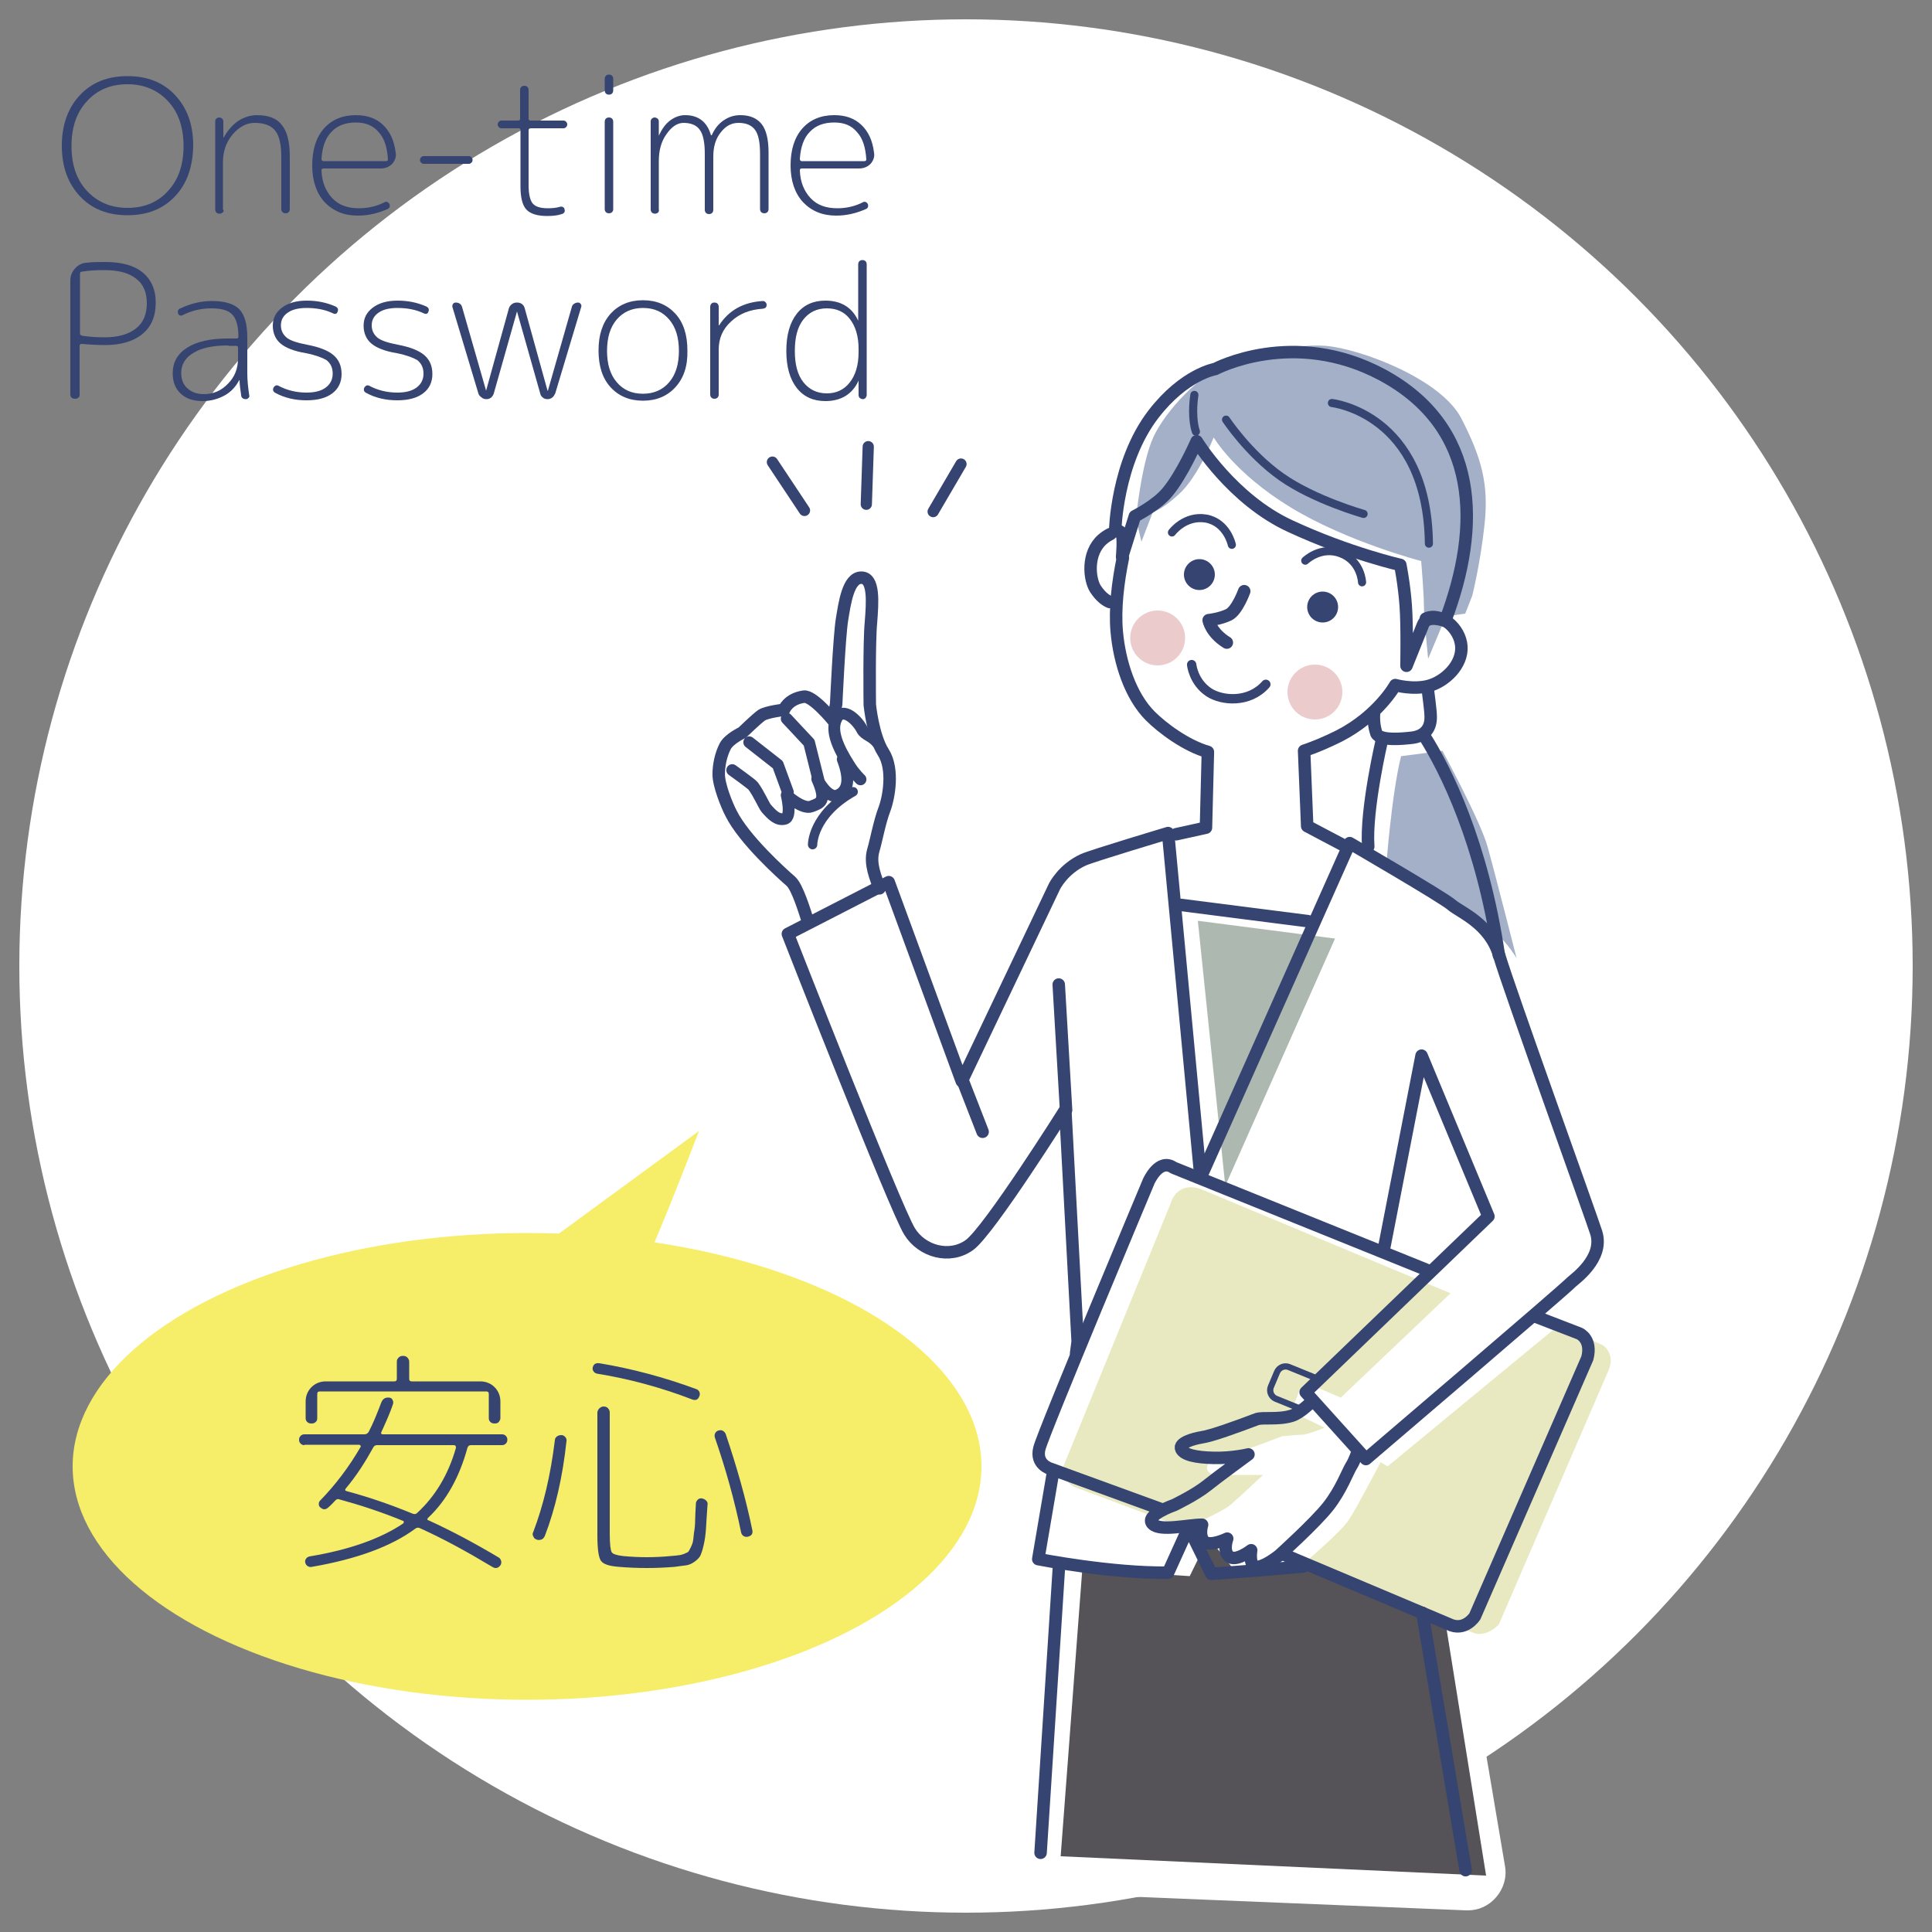 <?xml version="1.0" encoding="utf-8"?>
<!-- Generator: Adobe Illustrator 23.1.1, SVG Export Plug-In . SVG Version: 6.00 Build 0)  -->
<svg version="1.1" id="レイヤー_1" xmlns="http://www.w3.org/2000/svg" xmlns:xlink="http://www.w3.org/1999/xlink" x="0px"
	 y="0px" width="500px" height="500px" viewBox="0 0 500 500" style="enable-background:new 0 0 500 500;" xml:space="preserve">
<rect x="0" y="0" width="500" height="500" fill="#808080" stroke="none"/>
<style type="text/css">
	.st0{fill:#FFFFFF;}
	.st1{fill:#354471;}
	.st2{fill:#F6ED68;}
	.st3{fill:#A3B0C8;}
	.st4{fill:#555258;}
	.st5{fill:#E8E9C1;}
	.st6{fill:#ADB9B0;}
	.st7{fill:none;stroke:#354471;stroke-width:3.229;stroke-linecap:round;stroke-linejoin:round;stroke-miterlimit:10;}
	.st8{fill:#EBCBCB;}
	.st9{fill:none;stroke:#354471;stroke-width:2.422;stroke-linecap:round;stroke-linejoin:round;stroke-miterlimit:10;}
	.st10{fill:none;stroke:#354471;stroke-width:2.099;stroke-linecap:round;stroke-linejoin:round;stroke-miterlimit:10;}
	.st11{fill:none;stroke:#354471;stroke-width:3.053;stroke-linecap:round;stroke-linejoin:round;stroke-miterlimit:10;}
	.st12{fill:none;stroke:#354471;stroke-width:2.906;stroke-linecap:round;stroke-linejoin:round;stroke-miterlimit:10;}
	.st13{fill:none;stroke:#354471;stroke-width:1.614;stroke-linecap:round;stroke-linejoin:round;stroke-miterlimit:10;}
</style>
<g>
	<circle class="st0" cx="250" cy="250" r="245"/>
</g>
<g>
	<path class="st1" d="M45.3,50.8c-3.1,3.3-7.2,4.9-12.3,4.9c-5.1,0-9.2-1.6-12.3-4.9c-3.1-3.3-4.7-7.6-4.7-13.1
		c0-5.4,1.6-9.8,4.7-13.1c3.1-3.3,7.2-4.9,12.3-4.9c5.1,0,9.2,1.6,12.3,4.9c3.1,3.3,4.7,7.6,4.7,13.1C49.9,43.2,48.4,47.5,45.3,50.8
		z M43.5,26.2c-2.7-2.9-6.2-4.4-10.5-4.4c-4.4,0-7.9,1.5-10.5,4.4c-2.7,2.9-4,6.8-4,11.6s1.3,8.7,4,11.6c2.7,2.9,6.2,4.4,10.5,4.4
		c4.4,0,7.9-1.5,10.5-4.4c2.7-2.9,4-6.8,4-11.6S46.2,29.1,43.5,26.2z"/>
	<path class="st1" d="M57.6,55c-0.2,0.2-0.5,0.3-0.8,0.3c-0.3,0-0.6-0.1-0.8-0.3c-0.2-0.2-0.3-0.5-0.3-0.8V31.4
		c0-0.3,0.1-0.5,0.3-0.7c0.2-0.2,0.5-0.3,0.7-0.3c0.3,0,0.5,0.1,0.8,0.3c0.2,0.2,0.3,0.5,0.3,0.7l0,4.2c0,0,0,0,0,0
		c0.1,0,0.1,0,0.1,0c0.9-1.7,2.1-3.1,3.6-4.2c1.5-1,3.2-1.6,5-1.6c2.9,0,5.1,0.8,6.4,2.5c1.4,1.7,2.1,4.4,2.1,8.2v13.6
		c0,0.3-0.1,0.6-0.3,0.8c-0.2,0.2-0.5,0.3-0.8,0.3s-0.6-0.1-0.8-0.3c-0.2-0.2-0.3-0.5-0.3-0.8V40.7c0-3.3-0.5-5.6-1.6-6.9
		c-1-1.3-2.8-2-5.3-2c-2.1,0-4,1-5.7,3c-1.7,2-2.5,4.4-2.5,7.2v12.2C58,54.5,57.9,54.8,57.6,55z"/>
	<path class="st1" d="M92.6,55.8c-3.6,0-6.4-1.2-8.6-3.5c-2.1-2.3-3.2-5.5-3.2-9.5c0-4,1-7.2,3-9.5c2-2.3,4.8-3.5,8.3-3.5
		c2.9,0,5.2,0.8,7,2.5c1.8,1.7,2.9,4,3.3,7.2c0.2,1.1-0.2,2.1-0.9,2.9c-0.8,0.8-1.8,1.2-3,1.2H83.7c-0.4,0-0.5,0.2-0.5,0.5
		c0.1,3,1.1,5.4,2.8,7.2s4,2.6,6.9,2.6c2.3,0,4.6-0.5,6.7-1.6c0.2-0.1,0.5-0.1,0.7,0c0.2,0.1,0.4,0.3,0.5,0.5c0.2,0.6,0,1.1-0.5,1.3
		C97.8,55.2,95.3,55.8,92.6,55.8z M92.1,31.7c-2.7,0-4.8,0.8-6.3,2.4c-1.6,1.6-2.4,4-2.6,7c0,0.4,0.2,0.6,0.5,0.6h16.2
		c0.4,0,0.5-0.2,0.5-0.5c-0.2-3-0.9-5.4-2.4-7C96.6,32.5,94.6,31.7,92.1,31.7z"/>
	<path class="st1" d="M109.7,42.4c-0.3,0-0.5-0.1-0.7-0.3c-0.2-0.2-0.3-0.4-0.3-0.7s0.1-0.5,0.3-0.7s0.4-0.3,0.7-0.3h11.6
		c0.3,0,0.5,0.1,0.7,0.3s0.3,0.4,0.3,0.7s-0.1,0.5-0.3,0.7c-0.2,0.2-0.4,0.3-0.7,0.3H109.7z"/>
	<path class="st1" d="M129.8,33.2c-0.3,0-0.5-0.1-0.7-0.3c-0.2-0.2-0.3-0.4-0.3-0.7c0-0.3,0.1-0.5,0.3-0.7s0.4-0.3,0.7-0.3h4.3
		c0.4,0,0.5-0.2,0.5-0.5v-7.4c0-0.3,0.1-0.6,0.3-0.8c0.2-0.2,0.5-0.3,0.8-0.3c0.3,0,0.6,0.1,0.8,0.3c0.2,0.2,0.3,0.5,0.3,0.8v7.4
		c0,0.4,0.2,0.5,0.6,0.5h8.4c0.3,0,0.5,0.1,0.7,0.3c0.2,0.2,0.3,0.4,0.3,0.7c0,0.3-0.1,0.5-0.3,0.7c-0.2,0.2-0.4,0.3-0.7,0.3h-8.4
		c-0.4,0-0.6,0.2-0.6,0.5v14.2c0,2.4,0.4,4,1.1,4.8c0.7,0.8,2,1.2,3.9,1.2c1.1,0,2.2-0.1,3.2-0.4c0.3-0.1,0.5,0,0.7,0.1
		c0.2,0.1,0.4,0.3,0.4,0.6c0.2,0.6-0.1,1-0.7,1.2c-1.2,0.4-2.5,0.5-3.8,0.5c-2.6,0-4.4-0.6-5.4-1.7c-1-1.1-1.5-3.1-1.5-5.9V33.7
		c0-0.4-0.2-0.5-0.5-0.5H129.8z"/>
	<path class="st1" d="M158.4,24.2c-0.2,0.2-0.5,0.3-0.8,0.3c-0.3,0-0.6-0.1-0.8-0.3c-0.2-0.2-0.3-0.5-0.3-0.8v-3
		c0-0.3,0.1-0.6,0.3-0.8c0.2-0.2,0.5-0.3,0.8-0.3c0.3,0,0.6,0.1,0.8,0.3c0.2,0.2,0.3,0.5,0.3,0.8v3C158.7,23.7,158.6,24,158.4,24.2z
		 M158.4,54.9c-0.2,0.2-0.5,0.3-0.8,0.3c-0.3,0-0.6-0.1-0.8-0.3c-0.2-0.2-0.3-0.5-0.3-0.8V31.5c0-0.3,0.1-0.6,0.3-0.8
		c0.2-0.2,0.5-0.3,0.8-0.3c0.3,0,0.6,0.1,0.8,0.3c0.2,0.2,0.3,0.5,0.3,0.8v22.7C158.7,54.4,158.6,54.7,158.4,54.9z"/>
	<path class="st1" d="M170.3,55c-0.2,0.2-0.5,0.3-0.8,0.3c-0.3,0-0.6-0.1-0.8-0.3c-0.2-0.2-0.3-0.5-0.3-0.8V31.4
		c0-0.3,0.1-0.5,0.3-0.7c0.2-0.2,0.5-0.3,0.7-0.3c0.3,0,0.5,0.1,0.8,0.3c0.2,0.2,0.3,0.5,0.3,0.7l0,3.7c0,0,0,0,0,0c0,0,0,0,0,0
		c0.8-1.7,1.7-3,2.9-3.9c1.2-0.9,2.5-1.4,3.9-1.4c3.4,0,5.7,1.7,6.7,5.2c0,0,0,0,0.1,0c0.1,0,0.1,0,0.1,0c0.7-1.6,1.7-2.9,3-3.8
		c1.3-0.9,2.7-1.4,4.4-1.4c2.5,0,4.3,0.8,5.5,2.3c1.2,1.5,1.8,4,1.8,7.3v14.7c0,0.3-0.1,0.6-0.3,0.8c-0.2,0.2-0.5,0.3-0.8,0.3
		c-0.3,0-0.6-0.1-0.8-0.3c-0.2-0.2-0.3-0.5-0.3-0.8V39.9c0-3-0.4-5.1-1.3-6.3c-0.9-1.2-2.3-1.8-4.3-1.8c-1.8,0-3.3,0.8-4.6,2.5
		c-1.3,1.6-1.9,3.7-1.9,6.2v13.8c0,0.3-0.1,0.6-0.3,0.8c-0.2,0.2-0.5,0.3-0.8,0.3c-0.3,0-0.6-0.1-0.8-0.3c-0.2-0.2-0.3-0.5-0.3-0.8
		V39.9c0-3-0.4-5.1-1.3-6.3c-0.8-1.2-2.3-1.8-4.2-1.8c-1.6,0-3.1,1-4.4,2.9c-1.4,1.9-2,4.3-2,7v12.5C170.6,54.5,170.5,54.8,170.3,55
		z"/>
	<path class="st1" d="M216.4,55.8c-3.6,0-6.4-1.2-8.6-3.5c-2.1-2.3-3.2-5.5-3.2-9.5c0-4,1-7.2,3-9.5c2-2.3,4.8-3.5,8.3-3.5
		c2.9,0,5.2,0.8,7,2.5c1.8,1.7,2.9,4,3.3,7.2c0.2,1.1-0.2,2.1-0.9,2.9c-0.8,0.8-1.8,1.2-3,1.2h-14.8c-0.4,0-0.5,0.2-0.5,0.5
		c0.1,3,1.1,5.4,2.8,7.2s4,2.6,6.9,2.6c2.3,0,4.6-0.5,6.7-1.6c0.2-0.1,0.5-0.1,0.7,0c0.2,0.1,0.4,0.3,0.5,0.5c0.2,0.6,0,1.1-0.5,1.3
		C221.6,55.2,219.1,55.8,216.4,55.8z M215.9,31.7c-2.7,0-4.8,0.8-6.3,2.4c-1.6,1.6-2.4,4-2.6,7c0,0.4,0.2,0.6,0.5,0.6h16.2
		c0.4,0,0.5-0.2,0.5-0.5c-0.2-3-0.9-5.4-2.4-7C220.4,32.5,218.5,31.7,215.9,31.7z"/>
	<path class="st1" d="M20.3,102.9c-0.2,0.2-0.5,0.3-0.9,0.3c-0.4,0-0.6-0.1-0.9-0.3c-0.2-0.2-0.3-0.5-0.3-0.9V72.6
		c0-1.2,0.4-2.2,1.2-3.1c0.8-0.9,1.7-1.4,2.9-1.5c1.8-0.2,3.5-0.2,4.9-0.2c4.3,0,7.5,0.9,9.7,2.7c2.2,1.8,3.4,4.4,3.4,7.8
		c0,3.5-1.1,6.2-3.4,8.1c-2.3,1.9-5.5,2.9-9.7,2.9c-1.8,0-3.8-0.1-6-0.3c-0.1,0-0.3,0-0.4,0.1c-0.1,0.1-0.2,0.2-0.2,0.4v12.7
		C20.7,102.4,20.5,102.7,20.3,102.9z M20.7,70.9v15.4c0,0.3,0.2,0.5,0.6,0.6c2,0.3,3.9,0.4,5.8,0.4c3.5,0,6.2-0.8,8.1-2.3
		c1.9-1.5,2.8-3.7,2.8-6.5s-0.9-5-2.8-6.4c-1.9-1.5-4.6-2.2-8.2-2.2c-2,0-4,0.1-5.8,0.4C20.9,70.3,20.7,70.5,20.7,70.9z"/>
	<path class="st1" d="M52.5,103.8c-2.4,0-4.3-0.6-5.7-1.9s-2.1-3-2.1-5.3c0-2.8,1.2-5,3.7-6.6s6-2.4,10.6-2.4h2.2
		c0.4,0,0.5-0.2,0.5-0.5c0-2.8-0.6-4.7-1.6-5.7c-1-1.1-2.8-1.6-5.4-1.6c-2.7,0-5.2,0.6-7.5,1.8c-0.2,0.1-0.4,0.1-0.7,0
		c-0.2-0.1-0.4-0.3-0.4-0.5c-0.2-0.6,0-1.1,0.6-1.3c2.6-1.2,5.2-1.9,8.1-1.9c3.3,0,5.7,0.7,7.1,2.1c1.4,1.4,2.1,3.9,2.1,7.3v9.3
		c0,1.8,0.2,3.7,0.5,5.7c0.1,0.3,0,0.5-0.2,0.7c-0.2,0.2-0.4,0.3-0.7,0.3c-0.7,0-1.2-0.4-1.2-1.1c-0.2-1.4-0.4-2.7-0.4-3.8
		c0,0,0,0,0,0c-0.1,0-0.1,0-0.1,0c-0.9,1.7-2.1,3-3.7,3.9S54.6,103.8,52.5,103.8z M59.1,89.4c-3.9,0-6.9,0.6-9,1.9
		c-2.1,1.2-3.2,3-3.2,5.2c0,1.7,0.5,3,1.6,4c1.1,1,2.5,1.5,4.3,1.5c2.4,0,4.5-0.9,6.2-2.7c1.8-1.8,2.6-4,2.6-6.6v-2.7
		c0-0.4-0.2-0.5-0.5-0.5H59.1z"/>
	<path class="st1" d="M79.2,91.4c-3.1-0.5-5.3-1.4-6.6-2.5c-1.3-1.1-2-2.7-2-4.6c0-2,0.8-3.5,2.4-4.7c1.6-1.2,3.7-1.8,6.4-1.8
		c2.7,0,5.1,0.5,7.4,1.5c0.6,0.3,0.8,0.7,0.6,1.3c-0.2,0.6-0.6,0.8-1.2,0.5c-2.1-1-4.4-1.4-6.9-1.4c-2,0-3.7,0.4-4.8,1.2
		c-1.2,0.8-1.8,1.9-1.8,3.3c0,1.3,0.5,2.3,1.4,3.1c0.9,0.8,2.7,1.4,5.3,1.9c3.2,0.6,5.5,1.5,6.9,2.7c1.4,1.2,2.1,2.8,2.1,4.9
		c0,2.1-0.8,3.8-2.4,5c-1.6,1.2-3.8,1.8-6.7,1.8c-2.9,0-5.6-0.6-8-1.9c-0.6-0.3-0.8-0.8-0.5-1.4c0.1-0.2,0.3-0.4,0.5-0.5
		c0.2-0.1,0.5-0.1,0.7,0c2.2,1.2,4.7,1.8,7.3,1.8c2.1,0,3.8-0.4,5-1.3c1.2-0.9,1.8-2.1,1.8-3.6c0-1.5-0.5-2.6-1.6-3.5
		C83.5,92.6,81.7,91.9,79.2,91.4z"/>
	<path class="st1" d="M102.7,91.4c-3.1-0.5-5.3-1.4-6.6-2.5c-1.3-1.1-2-2.7-2-4.6c0-2,0.8-3.5,2.4-4.7c1.6-1.2,3.7-1.8,6.4-1.8
		c2.7,0,5.1,0.5,7.4,1.5c0.6,0.3,0.8,0.7,0.6,1.3c-0.2,0.6-0.6,0.8-1.2,0.5c-2.1-1-4.4-1.4-6.9-1.4c-2,0-3.7,0.4-4.8,1.2
		c-1.2,0.8-1.8,1.9-1.8,3.3c0,1.3,0.5,2.3,1.4,3.1c0.9,0.8,2.7,1.4,5.3,1.9c3.2,0.6,5.5,1.5,6.9,2.7c1.4,1.2,2.1,2.8,2.1,4.9
		c0,2.1-0.8,3.8-2.4,5c-1.6,1.2-3.8,1.8-6.7,1.8c-2.9,0-5.6-0.6-8-1.9c-0.6-0.3-0.8-0.8-0.5-1.4c0.1-0.2,0.3-0.4,0.5-0.5
		c0.2-0.1,0.5-0.1,0.7,0c2.2,1.2,4.7,1.8,7.3,1.8c2.1,0,3.8-0.4,5-1.3c1.2-0.9,1.8-2.1,1.8-3.6c0-1.5-0.5-2.6-1.6-3.5
		C107,92.6,105.2,91.9,102.7,91.4z"/>
	<path class="st1" d="M123.8,101.8l-6.7-22.3c-0.1-0.3,0-0.6,0.1-0.8c0.2-0.3,0.4-0.4,0.8-0.4c0.4,0,0.7,0.1,1,0.3
		c0.3,0.2,0.5,0.5,0.6,0.9l6.2,21.6c0,0,0,0,0,0c0,0,0,0,0,0l5.9-21.3c0.1-0.4,0.4-0.8,0.8-1.1c0.4-0.3,0.8-0.4,1.3-0.4
		s0.9,0.1,1.3,0.4c0.4,0.3,0.6,0.7,0.7,1.1l5.9,21.3c0,0,0,0,0,0c0.1,0,0.1,0,0.1,0l6.2-21.7c0.1-0.4,0.3-0.6,0.6-0.8
		c0.3-0.2,0.6-0.3,1-0.3c0.3,0,0.5,0.1,0.7,0.4c0.2,0.2,0.2,0.5,0.1,0.8l-6.7,22.3c-0.2,0.4-0.4,0.8-0.8,1.1
		c-0.4,0.3-0.8,0.4-1.2,0.4c-0.4,0-0.9-0.1-1.2-0.4c-0.4-0.3-0.6-0.6-0.7-1.1l-6-21.2c0,0,0,0,0,0c0,0,0,0,0,0l-6,21.2
		c-0.1,0.4-0.4,0.8-0.7,1.1c-0.4,0.3-0.8,0.4-1.2,0.4c-0.4,0-0.9-0.1-1.2-0.4C124.2,102.6,123.9,102.2,123.8,101.8z"/>
	<path class="st1" d="M174.8,100.2c-2.1,2.3-4.9,3.5-8.4,3.5c-3.5,0-6.3-1.2-8.4-3.5c-2.1-2.3-3.1-5.5-3.1-9.5c0-4,1-7.1,3.1-9.5
		c2.1-2.3,4.9-3.5,8.4-3.5c3.5,0,6.3,1.2,8.4,3.5c2.1,2.3,3.1,5.5,3.1,9.5C178,94.8,176.9,97.9,174.8,100.2z M173.2,82.7
		c-1.7-2-3.9-3-6.8-3c-2.8,0-5.1,1-6.8,3c-1.7,2-2.5,4.7-2.5,8.1c0,3.4,0.8,6.1,2.5,8.1c1.7,2,3.9,3,6.8,3c2.8,0,5.1-1,6.8-3
		c1.7-2,2.5-4.7,2.5-8.1C175.7,87.4,174.9,84.7,173.2,82.7z"/>
	<path class="st1" d="M185.7,102.9c-0.2,0.2-0.5,0.3-0.8,0.3c-0.3,0-0.6-0.1-0.8-0.3c-0.2-0.2-0.3-0.5-0.3-0.8V79.4
		c0-0.3,0.1-0.6,0.3-0.8c0.2-0.2,0.4-0.3,0.8-0.3s0.6,0.1,0.8,0.3c0.2,0.2,0.3,0.5,0.3,0.8l0,4.8c0,0,0,0,0,0c0.1,0,0.1,0,0.1,0
		c2.5-3.9,6.3-6,11.3-6.3c0.3,0,0.5,0.1,0.7,0.3c0.2,0.2,0.3,0.4,0.3,0.7c0,0.6-0.3,0.9-1,1c-3.3,0.2-6.1,1.3-8.2,3.3
		c-2.2,2-3.2,4.4-3.2,7.3v11.7C186,102.4,185.9,102.7,185.7,102.9z"/>
	<path class="st1" d="M213.6,103.8c-3.1,0-5.6-1.1-7.4-3.4c-1.8-2.3-2.7-5.5-2.7-9.6c0-4.1,0.9-7.3,2.7-9.6c1.8-2.3,4.3-3.4,7.4-3.4
		c4,0,6.9,1.7,8.5,5.2c0,0.1,0,0.1,0,0.1c0,0,0,0,0,0V68.4c0-0.3,0.1-0.6,0.3-0.8c0.2-0.2,0.5-0.3,0.8-0.3s0.6,0.1,0.8,0.3
		c0.2,0.2,0.3,0.5,0.3,0.8v33.8c0,0.3-0.1,0.5-0.3,0.8c-0.2,0.2-0.5,0.3-0.7,0.3s-0.5-0.1-0.8-0.3c-0.2-0.2-0.3-0.5-0.3-0.8l0-3.7
		c0,0,0,0,0,0c0,0,0,0,0,0C220.6,102,217.7,103.8,213.6,103.8z M214,79.8c-2.6,0-4.6,1-6.1,2.9c-1.5,1.9-2.2,4.6-2.2,8.1
		c0,3.5,0.7,6.2,2.2,8.1c1.5,1.9,3.5,2.9,6.1,2.9c2.4,0,4.4-0.9,5.9-2.8c1.5-1.9,2.3-4.5,2.3-7.9v-0.8c0-3.3-0.8-5.9-2.3-7.8
		C218.5,80.7,216.5,79.8,214,79.8z"/>
</g>
<g>
	<ellipse class="st2" cx="136.4" cy="379.5" rx="117.6" ry="60.4"/>
	<path class="st2" d="M156.1,345.3c4.7-6.3,6.1-4,24.8-52.6l-46.4,34"/>
</g>
<g>
	<path class="st0" d="M379.9,494.4c-0.1,0-0.3,0-0.4,0l-110-4.5c-2.6-0.1-5.1-1.3-6.8-3.2c-1.7-1.9-2.6-4.5-2.5-7.1l4.3-66.9
		c-3.5-2-5.5-5.9-4.8-10.1l2.9-17.1c-2.5-3.1-3.8-7.3-2.5-12.3c0.5-1.9,1.9-5.8,9.7-24.7l0.1-0.8l-1.6-29.9
		c-4.5,6.3-8.4,11.2-10.9,13c-4.4,3.3-9.9,4.5-15.5,3.4c-5.8-1.1-10.9-4.6-14-9.6c-3.7-6-25.6-61.7-32.3-78.6
		c-1.5-3.8-0.4-8,2.4-10.6c0,0,0,0,0,0c-8.7-7.9-14.2-14.4-17-19.9c-0.7-1.4-4.2-8.7-4.2-14.5c0-4,1-8.3,2.8-11.8
		c1.7-3.3,4.8-5.6,7.2-7c1.8-1.8,3.9-3.7,5.4-4.7c0.6-0.4,2.3-1.5,6.1-2.3c2.1-1.9,5-3.4,8.7-4c0.3,0,0.6-0.1,0.9-0.1
		c0.3-4.7,0.7-9.5,1-11.7l0.1-0.5c0.9-5.6,2.9-18.6,14.5-18.6c3.4,0,6.5,1.4,8.7,3.8c4.6,5,3.9,12.4,3.4,18.3
		c-0.3,3.4-0.3,13.6-0.2,19.9c0.4,3,1.3,6.6,2,7.7c5,7.9,2.9,18.8,1.1,23.4c-0.6,1.6-1.2,3.9-1.7,6c-0.1,0.6-0.3,1.2-0.4,1.7
		c1.6,1.1,2.8,2.7,3.5,4.5l11,29.9l14.1-29.6c0.6-1.3,4.1-7.9,12.2-11.6c2.7-1.2,15.6-5.1,23.1-7.4c0.9-0.3,1.9-0.4,2.9-0.4l0.1-5
		c-4.8-2.6-9.2-6-11.9-8.8c-6.3-6.3-10.5-16.5-11.5-28c-0.1-0.7-0.1-1.4-0.1-2.1c-1.4-1.2-2.7-2.7-3.9-4.5
		c-3.8-5.8-4.6-18.2,3.6-25.4c0.1-0.1,0.3-0.2,0.4-0.4c0.9-7.2,3.5-20.3,11.5-30.6c8.2-10.6,16.7-14,20.4-15c5.5-2.5,27-10.7,51,2.2
		c24.7,13.3,32.8,38.6,22.7,70c1.6,2.5,2.5,5.4,2.7,8.3c0.4,6.8-3.1,12.6-7.9,16.3c0.2,1.9,0.2,3.5,0,5.1c-0.1,0.6-0.2,1.2-0.4,1.8
		c5.3,9.4,13.5,27.5,17.7,53.9c0.1,0.3,0.2,0.6,0.3,0.9c1.5,5.1,11.3,32.8,17.8,51.1c4.4,12.3,6.7,18.8,7.2,20.4
		c1.4,4.3,2.2,12.8-7.5,21.5c4.2,3,7.2,8.8,5.3,16.3c-0.1,0.5-0.3,1-0.5,1.5l-29.1,66.8c-0.2,0.4-0.4,0.9-0.7,1.3
		c-2.1,3.3-5.6,5.9-9.7,6.8l8.8,52.1c0.5,2.9-0.4,5.8-2.3,8C385.3,493.2,382.7,494.4,379.9,494.4z M221.1,200.5
		C221.1,200.5,221.1,200.5,221.1,200.5C221.1,200.5,221.1,200.5,221.1,200.5z M196,199.5L196,199.5L196,199.5z M201.8,194.4
		C201.8,194.4,201.8,194.4,201.8,194.4L201.8,194.4z M212.6,187.6C212.6,187.6,212.6,187.6,212.6,187.6
		C212.6,187.6,212.6,187.6,212.6,187.6z M292.1,147.6C292.1,147.6,292.1,147.6,292.1,147.6C292.1,147.6,292.1,147.6,292.1,147.6z
		 M290.9,147.2C290.9,147.2,291,147.2,290.9,147.2C291,147.2,290.9,147.2,290.9,147.2z"/>
	<g>
		<path class="st3" d="M295.4,140.2l-1.4-6c0,0,1.4-14.6,4.6-21.3c3.2-6.8,12.1-16,18.1-18.1s17.4-6,26.3-5.3
			c8.9,0.7,29.9,8.5,35.2,18.8c5.3,10.3,7.1,17.1,6,27.4c-1.1,10.3-3.2,18.5-3.2,18.5l-1.8,4.6l-5,0.7l-4.6,11
			c0,0-1.1-10.7-1.1-13.9c0-3.2-0.7-11.4-0.7-11.4s-19.2-5-33.8-13.9c-14.6-8.9-19.9-18.1-19.9-18.1s-3.9,10-8.9,14.6
			c-5,4.6-6.8,4.6-6.8,4.6L295.4,140.2z"/>
		<path class="st3" d="M362.6,195.7l10.7-1.4c0,0,10,18.5,11.7,24.9c1.8,6.4,7.5,28.8,7.5,28.8s-4.3-7.5-10.3-9.6
			c-6-2.1-23.5-13.5-23.5-13.5S360.1,205.6,362.6,195.7z"/>
		<polygon class="st4" points="274.5,480.4 384.6,485.4 374,419.3 342.3,406.1 320.3,407.5 312.8,397.9 307.9,407.9 280.1,406.1 		
			"/>
		<g>
			<path class="st5" d="M375.4,334.7l-28.4,27l-8.5-3.6c0,0-2.1,0.7-2.5,2.5c-0.4,1.8-2.5,4.6-1.4,5c1.1,0.4,8.2,3.9,8.2,3.9
				s-4.6,1.8-5.7,1.8c-1.1,0-5.3,0.4-5.3,0.4s-10,3.9-12.4,4.3c-2.5,0.4-6.4,2.1-6.4,2.1s-2.5,3.6,2.5,3.6c5,0,11.4,0,11.4,0
				s-6.4,6-8.5,7.8s-11.7,6-11.7,6L278,384.8c0,0-3.2-1.4-2.8-5.3l27.7-67.9c0,0,1.4-6,7.8-3.9L375.4,334.7z"/>
			<path class="st5" d="M338.1,404c0,0,8.9-7.5,11-10.7c2.1-3.2,8.2-14.9,8.2-14.9l1.8,1.1l44.4-36.6l11.4,5.3c0,0,3.2,2.1,1.4,6.4
				l-28.4,65.8c0,0-3.2,3.6-6.8,2.1L338.1,404z"/>
		</g>
		<polygon class="st6" points="310,238.3 345.5,242.9 317.1,306.9 		"/>
	</g>
	<g>
		<g>
			<path class="st7" d="M354.1,219.1c-0.7-9.4,3.5-27.4,3.5-27.4"/>
			<path class="st7" d="M368.5,190.3c5.7,8.9,15.1,27.9,19.4,56.9"/>
			<path class="st7" d="M355.6,184.6c-0.2,2.4,0.3,4.3,0.6,5.2c0.9,2,6.9,1.4,9.4,1.1c2.8-0.4,4.3-2,4.6-4.3
				c0.2-1.3-0.1-3.5-0.6-7.5"/>
		</g>
		<path class="st7" d="M347.2,218.5l-8.9-4.7l-0.8-19.5c2.7-0.9,6-2.3,9-3.8c10.2-5.2,14.6-13.2,14.6-13.2s4.6,1.3,8.7,0.2
			c4.3-1.2,8.7-5.5,8.4-10.2c-0.3-4.7-5.3-9-9.2-7.2"/>
		<line class="st7" x1="305.7" y1="234.2" x2="338.5" y2="238.4"/>
		<path class="st7" d="M290.6,144.4c-1.3,6.3-2.1,13.1-1.6,18.9c0.7,8.2,3.6,16.9,8.7,22c3.2,3.2,9.3,7.7,14.9,9.3l-0.5,19.6
			l-7.7,1.7"/>
		<g>
			<circle class="st8" cx="299.6" cy="165.1" r="7.1"/>
			<circle class="st8" cx="340.3" cy="179.1" r="7.1"/>
			<path class="st1" d="M314.4,148.7c0,2.2-1.8,4-4,4c-2.2,0-4-1.8-4-4c0-2.2,1.8-4,4-4C312.6,144.7,314.4,146.5,314.4,148.7z"/>
			<circle class="st1" cx="342.3" cy="157.1" r="4"/>
			<path class="st7" d="M322,153c0,0-1.8,5-4,6.1c-2.3,1.1-5.2,1.4-5.2,1.4s0.5,3.2,4.7,5.8"/>
			<path class="st9" d="M308.4,172c0,0,0.4,4.5,4.5,7.2c3.4,2.2,10.4,2.8,14.7-2.1"/>
			<path class="st10" d="M303.3,137.8c0,0,3.3-4.5,8.8-3.6c5.5,1,6.7,6.8,6.7,6.8"/>
			<path class="st10" d="M352.5,150.7c0,0-0.2-5.5-5.5-7.5c-5.2-2-9.2,1.9-9.2,1.9"/>
		</g>
		<g>
			<path class="st7" d="M290.4,144.1c0,0,0.5-5.3-0.2-6.2c-0.7-0.9-1.6-0.4-1.6-0.4s0.3-17.8,9.9-30.3c8-10.4,16-11.7,16-11.7
				s20.2-10.8,43.2,1.5c25.1,13.5,25.7,39,16.3,63.7c0,0-4.6-1.8-5.7,0.9c-1.1,2.7-4.3,10.7-4.3,10.7s0.2-10.1-0.2-15.6
				c-0.4-5.5-1.4-10.5-1.4-10.5s-13.3-3-28.4-10c-15.1-6.9-24.3-22-24.3-22s-3.8,8.7-7.6,13.2c-2.8,3.4-8.4,6.2-8.4,6.2L290.4,144.1
				z"/>
			<path class="st10" d="M309.5,111.7c0,0-1.3-3.2-0.4-9.5"/>
			<path class="st10" d="M317.3,108.6c0,0,5.8,8.8,14.3,14.8c8.5,6,21.3,9.6,21.3,9.6"/>
			<path class="st10" d="M344.7,104.3c0,0,24.7,2.7,25.1,36.4"/>
		</g>
		<g>
			<path class="st7" d="M209.2,238.8c-1-3.1-2.8-9.1-4.5-10.7c-2.3-2-12.1-10.8-15.5-17.6c-1.1-2.1-3.2-7.3-3.2-10.1
				c0-2.2,0.5-5,1.7-7.3c1-1.9,4.4-3.5,4.4-3.5s3.7-3.6,5-4.5c1.4-0.9,5.8-1.4,5.8-1.4s1-2.8,5.1-3.4c2.3-0.4,7.6,6.1,7.6,6.1
				l0.8-4.2c0,0,0.8-17.5,1.5-21.8c0.7-4.3,1.6-10.9,5-10.9s2.9,6.4,2.5,11.6c-0.5,5.2-0.3,21.3-0.3,21.3s0.8,8.1,3.5,12.3
				c2.8,4.4,1.4,11.8,0.3,14.7c-1.3,3.4-2.1,8-2.9,10.7c-1,3.5,0.7,7.1,1.6,9.8"/>
			<path class="st11" d="M189.5,199.3c0,0,4.9,3.5,5.4,4.1c1.5,2,2.8,5.1,3.4,5.8c1.5,1.7,2.9,3.2,4.8,2.7c1.9-0.5,0.5-6.1,0.5-6.1
				s4.1,3.8,6.4,2.9c2.3-0.9,4.1-1.2,1.5-7.1c0,0,2.7,5.4,5.4,4.2s3.1-4.3,1.2-9.3"/>
			<path class="st11" d="M227.1,192.2c-1.4-1.8-3.3-2-4-3.4c-1.2-2.4-5.1-6.2-6.7-2.7c-1.4,3,0.3,7.2,3.6,12.3
				c1.2,1.9,2.7,3.3,2.7,3.3"/>
			<path class="st9" d="M210.3,218.6c0,0-0.1-7.7,10.5-13.7"/>
			<polyline class="st11" points="203.9,205 201.3,197.9 193.9,192.1 			"/>
			<polyline class="st11" points="211.8,201.8 209.4,192.2 203.6,186 			"/>
		</g>
		<line class="st7" x1="368.1" y1="417.4" x2="379.3" y2="484"/>
		<line class="st7" x1="269.3" y1="479.5" x2="274.1" y2="404.8"/>
		<path class="st7" d="M300.6,390.6l-28.8-10.5c0,0-3.9-1.1-2.8-5.3c1.1-4.3,28.3-69.1,28.3-69.1s2.7-6.1,6.4-3.5l65.4,26.4"/>
		<path class="st7" d="M397.3,340.7l11.4,4.4c0,0,3.4,1.4,2.1,6.4l-29.1,66.8c0,0-2.6,4.1-6.8,2l-42.7-18"/>
		<g>
			<g>
				<line class="st7" x1="249.2" y1="279.8" x2="254.3" y2="292.9"/>
				<path class="st7" d="M272.5,381.2l-3.8,22.3c0,0,18.9,3.7,33.6,3.5l5.3-11.7l5.9,12c0,0,7.9-0.5,23.9-1.9"/>
				<path class="st7" d="M358.3,322.5l9.6-49.3l17.3,41.6l-47.3,45.5l15.6,17.3c0,0,51.1-43.6,53.2-45.8c0.7-0.7,8.5-6.1,6.4-12.8
					c-1.4-4.4-22.7-63.5-25.1-71.7c-2.4-8.3-10.1-11.2-12.3-13.1c-2.1-1.9-26.4-16-26.4-16l-38.6,86.6l-8.4-89.2
					c0,0-19.4,5.8-21.9,6.9c-5.3,2.4-7.5,6.9-7.5,6.9l-24,50.4l-18.9-51.5l-26.1,13.4c0,0,27.9,71.3,31.5,77
					c3.2,5.2,10.4,7.2,15.5,3.5c5.1-3.7,24.8-35,24.8-35l3.2,60l-0.4,3"/>
			</g>
			<line class="st7" x1="275.9" y1="287.3" x2="274" y2="254.8"/>
		</g>
		<g>
			<line class="st12" x1="199.9" y1="119.6" x2="208.2" y2="132.1"/>
			<line class="st12" x1="224.7" y1="115.6" x2="224.2" y2="130.5"/>
			<line class="st12" x1="248.7" y1="120.1" x2="241.5" y2="132.4"/>
		</g>
		<path class="st7" d="M287.4,138.2c-0.6,0.3-1.3,0.7-2.1,1.4c-4.1,3.6-3.4,10.3-1.8,12.8c1.4,2.1,2.7,3,3.7,3.4"/>
		<path class="st7" d="M339.6,362.6c0,0-3,3.1-5.3,3.8c-3.6,1.1-7.5,0.3-9.1,0.9c-5.3,2-11.6,4.3-14.3,4.7c-1.9,0.3-5.9,1.4-5.2,3
			c0.7,1.5,3.7,2.2,8.5,2.3s8.9-0.9,8.9-0.9s-7.8,5.7-10.8,8.1c-3,2.4-8.4,5-8.4,5s-7.8,2.7-5.6,4.9c2,2,9.1,0.2,12.8,0.2
			c0,0-0.9,2.8,0.5,4.3c1.5,1.5,6-0.7,6-0.7s-1.2,3.2,0.5,4.6c1.7,1.5,5.7-1.6,5.7-1.6s-0.7,4.2,1.4,4.3c2.1,0.1,5.9-3,5.9-3
			s9.2-8.3,12.6-12.6c3.4-4.3,5.1-9.1,6-10.5c0.9-1.4,1.6-3.6,1.6-3.6"/>
		<path class="st13" d="M337.1,364.8l-6.9-2.8c-1.2-0.5-1.8-1.9-1.3-3.1l1.6-3.8c0.5-1.2,1.9-1.8,3.1-1.3l8.1,3.3"/>
	</g>
</g>
<g>
	<g>
		<path class="st1" d="M78.8,374c-0.4,0-0.7-0.1-1-0.4c-0.3-0.3-0.4-0.6-0.4-1s0.1-0.7,0.4-1c0.3-0.3,0.6-0.4,1-0.4h15.5
			c0.5,0,0.8-0.2,1.1-0.6c1.2-2.3,2.2-4.8,3.3-7.7c0.4-0.9,1-1.3,2-1.2c0.4,0,0.7,0.2,0.9,0.6c0.2,0.4,0.2,0.7,0.1,1.1
			c-0.7,2.1-1.8,4.6-3,7.2c-0.2,0.4,0,0.6,0.4,0.6h30.8c0.4,0,0.7,0.1,1,0.4c0.3,0.3,0.4,0.6,0.4,1s-0.1,0.7-0.4,1
			c-0.3,0.3-0.6,0.4-1,0.4h-8c-0.5,0-0.7,0.2-0.9,0.6c-2.1,7.7-5.5,13.8-10.2,18.2c-0.3,0.3-0.3,0.6,0.2,0.7
			c5.9,2.7,11.9,5.9,18.1,9.6c0.3,0.2,0.5,0.5,0.6,0.9c0.1,0.4,0,0.8-0.2,1.1c-0.6,0.8-1.3,0.9-2.1,0.4c-6.5-3.9-12.7-7.3-18.7-10
			c-0.4-0.2-0.8-0.2-1.2,0.1c-6.2,4.6-15.2,7.9-26.8,9.9c-0.4,0.1-0.7,0-1.1-0.2c-0.3-0.2-0.5-0.5-0.6-0.9c-0.1-0.4,0-0.7,0.2-1
			c0.2-0.3,0.5-0.5,0.9-0.6c10.3-1.7,18.4-4.6,24.2-8.5c0.1-0.1,0.2-0.2,0.2-0.4c0-0.2-0.1-0.3-0.2-0.3c-5.6-2.3-11.1-4.1-16.6-5.6
			c-0.3-0.1-0.6,0-0.9,0.3c-0.4,0.4-0.9,1-1.7,1.7c-0.7,0.7-1.4,0.8-2.1,0.2c-0.3-0.2-0.5-0.5-0.5-0.9c0-0.4,0.1-0.7,0.3-0.9
			c4.1-4.2,7.6-8.9,10.5-13.9c0.1-0.1,0.1-0.2,0-0.4c-0.1-0.1-0.2-0.2-0.4-0.2H78.8z M129.1,368c-0.3,0.3-0.6,0.4-1.1,0.4
			c-0.4,0-0.8-0.1-1.1-0.4c-0.3-0.3-0.4-0.6-0.4-1v-6.2c0-0.5-0.2-0.7-0.7-0.7h-43c-0.5,0-0.7,0.2-0.7,0.7v6.2c0,0.4-0.1,0.8-0.4,1
			c-0.3,0.3-0.6,0.4-1.1,0.4c-0.4,0-0.8-0.1-1.1-0.4c-0.3-0.3-0.4-0.6-0.4-1v-4.3c0-1.4,0.5-2.7,1.5-3.7c1-1,2.3-1.5,3.7-1.5h17.7
			c0.5,0,0.7-0.2,0.7-0.7v-4.4c0-0.5,0.2-0.8,0.5-1.1c0.3-0.3,0.7-0.4,1.1-0.4c0.4,0,0.8,0.1,1.1,0.4c0.3,0.3,0.5,0.7,0.5,1.1v4.4
			c0,0.5,0.2,0.7,0.7,0.7h17.7c1.4,0,2.7,0.5,3.7,1.5c1,1,1.5,2.3,1.5,3.7v4.3C129.5,367.4,129.3,367.7,129.1,368z M96.6,374.6
			c-2.1,3.8-4.4,7.4-7.1,10.6c-0.3,0.4-0.2,0.6,0.2,0.7c6.3,1.7,11.9,3.7,17,5.8c0.5,0.2,0.9,0.2,1.2-0.1c4.7-4.3,8.1-9.9,10.1-16.9
			c0-0.2,0-0.3-0.1-0.5c-0.1-0.1-0.2-0.2-0.4-0.2H97.6C97.1,374,96.8,374.2,96.6,374.6z"/>
		<path class="st1" d="M138.8,398.4c-0.4-0.1-0.6-0.4-0.8-0.8s-0.2-0.8,0-1.1c2.6-6.8,4.5-14.7,5.6-23.8c0-0.4,0.2-0.7,0.6-1
			c0.3-0.2,0.7-0.3,1.1-0.3c0.4,0,0.7,0.2,1,0.5c0.2,0.3,0.4,0.6,0.3,1.1c-1,9.3-2.9,17.5-5.6,24.5c-0.2,0.4-0.4,0.7-0.8,0.9
			C139.6,398.6,139.2,398.6,138.8,398.4z M154.5,355.5c-0.4-0.1-0.7-0.3-0.9-0.6c-0.2-0.3-0.3-0.6-0.2-1c0.2-0.9,0.8-1.2,1.7-1.1
			c8.4,1.4,16.7,3.6,25.1,6.7c0.4,0.1,0.6,0.4,0.8,0.7c0.1,0.4,0.2,0.7,0,1.1c-0.3,0.9-0.9,1.2-1.8,0.9
			C170.9,359,162.6,356.8,154.5,355.5z M181.7,387.8c0.5,0.1,0.8,0.3,1.1,0.6c0.3,0.3,0.4,0.7,0.3,1.1c-0.2,2.6-0.3,4.7-0.4,6.2
			c-0.1,1.5-0.3,2.9-0.6,4.2c-0.3,1.3-0.6,2.2-0.9,2.8c-0.3,0.5-0.8,1-1.5,1.5c-0.7,0.5-1.4,0.8-2.1,0.9c-0.7,0.1-1.7,0.2-3,0.4
			c-2.5,0.2-4.9,0.3-7.2,0.3c-2.4,0-4.8-0.1-7.2-0.3c-2.6-0.2-4.1-0.7-4.7-1.6c-0.6-0.9-0.9-3.1-0.9-6.6v-31.7
			c0-0.4,0.2-0.8,0.5-1.1s0.7-0.5,1.1-0.5c0.4,0,0.8,0.1,1.1,0.4c0.3,0.3,0.5,0.7,0.5,1.1v31.4c0,2.7,0.2,4.3,0.5,4.8
			c0.3,0.5,1.3,0.8,2.9,1c2.1,0.2,4.2,0.3,6.2,0.3c2,0,4.1-0.1,6.2-0.3c0.9-0.1,1.5-0.1,1.9-0.2c0.4,0,0.8-0.1,1.4-0.3
			c0.5-0.2,0.9-0.4,1.1-0.5c0.2-0.1,0.4-0.5,0.7-1.1c0.3-0.6,0.5-1.1,0.6-1.5c0.1-0.5,0.2-1.2,0.3-2.4c0.2-1.1,0.3-2.2,0.3-3.2
			c0-1,0.1-2.5,0.2-4.4c0-0.4,0.2-0.7,0.5-1S181.3,387.7,181.7,387.8z M191.8,396.6c-1.7-8.3-4-16.5-6.8-24.6
			c-0.1-0.4-0.1-0.7,0.1-1.1c0.2-0.4,0.5-0.6,0.9-0.7c0.4-0.1,0.8-0.1,1.1,0.1c0.3,0.2,0.6,0.5,0.7,0.8c2.8,8.3,5.2,16.6,6.9,24.9
			c0.2,0.9-0.2,1.5-1.2,1.7c-0.4,0.1-0.8,0-1.1-0.2C192.1,397.3,191.9,397,191.8,396.6z"/>
	</g>
</g>
</svg>
